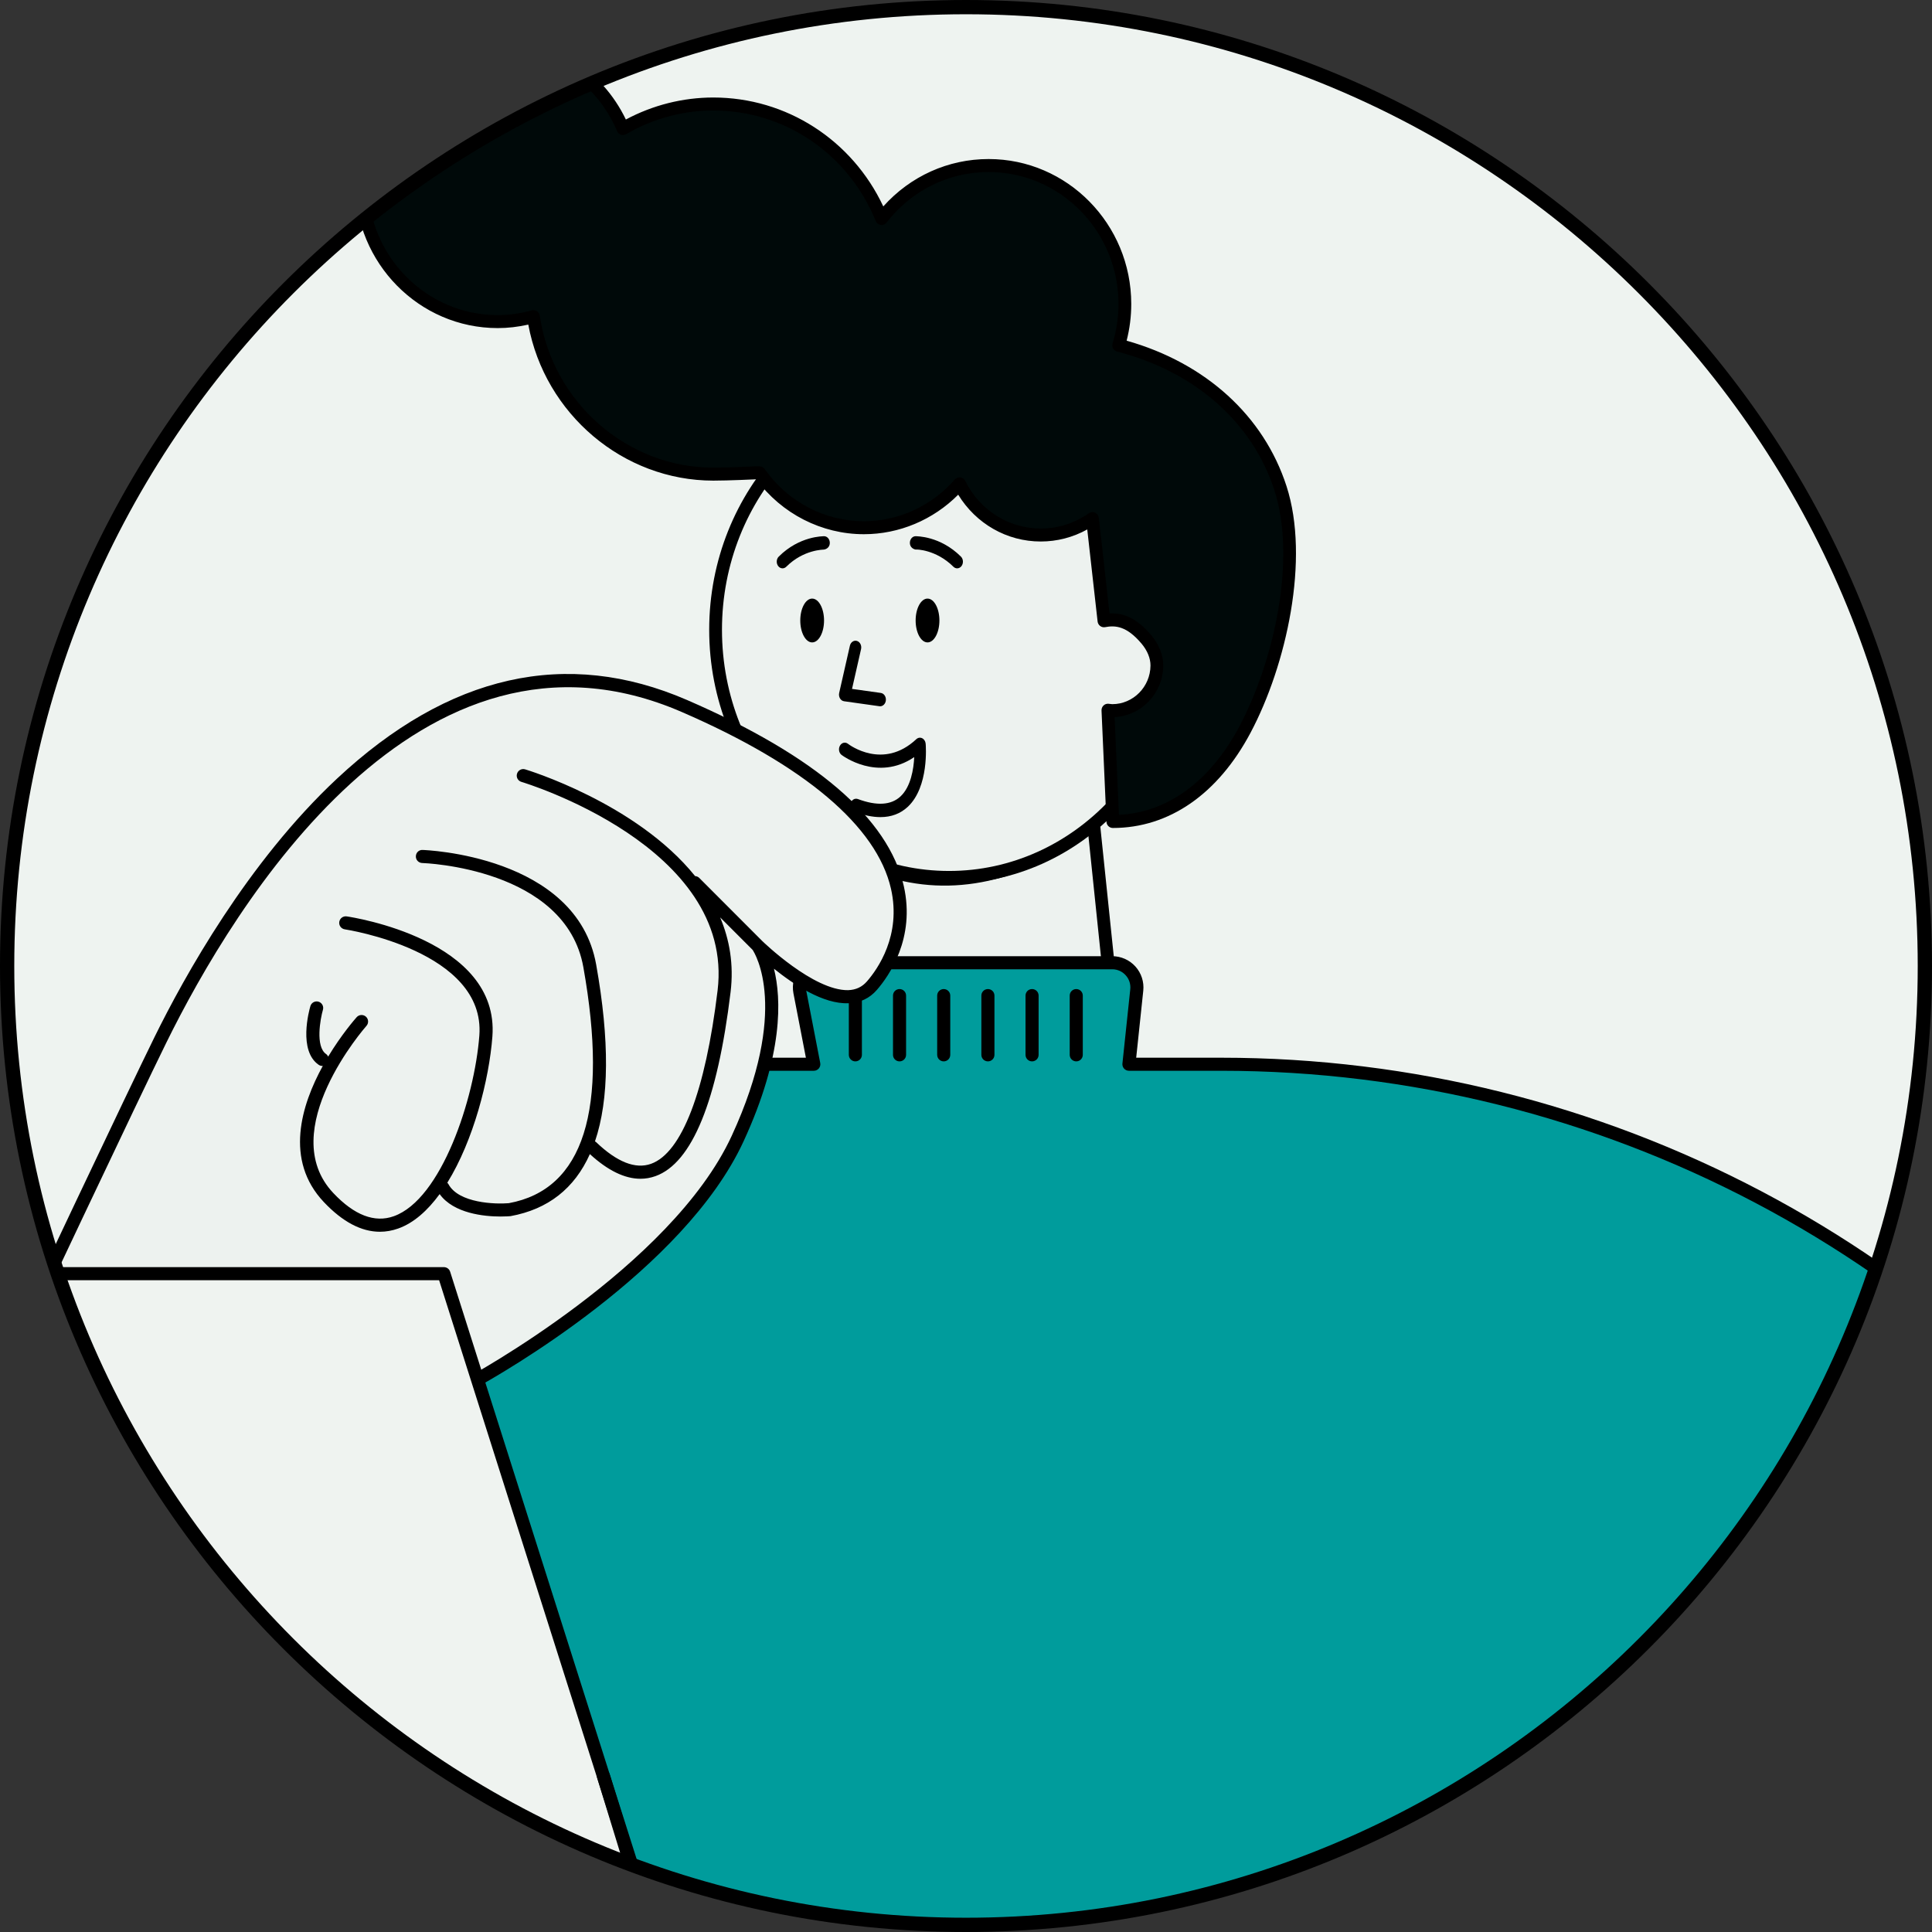 <svg width="78" height="78" viewBox="0 0 1000 1000" fill="none" xmlns="http://www.w3.org/2000/svg">
<rect x="0" y="0" width="1000" height="1000" fill="#333333" stroke="none"/>
<path fill-rule="evenodd" clip-rule="evenodd" d="M996.327 500.002C996.327 774.103 774.124 996.313 500.017 996.313C225.909 996.313 3.706 774.103 3.706 500.002C3.706 225.895 225.909 3.691 500.017 3.691C774.124 3.691 996.327 225.895 996.327 500.002Z" fill="#EEF3F0"/>
<mask id="mask0_1152_4559" style="mask-type:alpha" maskUnits="userSpaceOnUse" x="3" y="3" width="994" height="994">
<path fill-rule="evenodd" clip-rule="evenodd" d="M996.361 500.021C996.361 774.122 774.158 996.332 500.051 996.332C225.943 996.332 3.74 774.122 3.74 500.021C3.74 225.914 225.943 3.711 500.051 3.711C774.158 3.711 996.361 225.914 996.361 500.021Z" fill="white"/>
</mask>
<g mask="url(#mask0_1152_4559)">
<path fill-rule="evenodd" clip-rule="evenodd" d="M415.269 567.423C415.269 567.423 451.783 543.567 445.289 445.047C445.289 445.047 503.036 472.073 566.037 426.377L580.569 566.285C580.569 566.285 536.889 615.9 491.089 611.088C445.289 606.276 415.269 567.423 415.269 567.423Z" fill="#EDF2EF"/>
<path fill-rule="evenodd" clip-rule="evenodd" d="M446.691 442.053C484.026 459.525 523.016 453.496 564.097 423.701C566.157 422.206 569.063 423.503 569.326 426.035L583.858 565.943C583.953 566.86 583.66 567.776 583.051 568.469C553.282 602.283 522.473 617.709 490.744 614.375C459.296 611.072 433.209 596.048 412.653 569.444C411.474 567.917 411.846 565.709 413.461 564.655C436.499 549.603 446.249 509.858 441.991 445.264C441.825 442.754 444.413 440.986 446.691 442.053ZM577.124 565.172L563.325 432.323L560.599 434.171C522.717 459.237 485.963 464.893 450.641 450.953L448.911 450.248L448.997 451.765C452.073 511.078 442.922 549.64 420.999 567.336L420.023 568.094L421.595 569.996C439.806 591.575 462.124 604.034 488.673 607.475L491.435 607.799C520.773 610.881 549.618 596.439 578.088 564.1L577.124 565.172Z" fill="black"/>
<path fill-rule="evenodd" clip-rule="evenodd" d="M491.22 454.12C424.485 454.12 370.386 396.754 370.386 325.979C370.386 255.204 424.485 197.832 491.22 197.832C557.955 197.832 612.055 255.204 612.055 325.979C612.055 396.754 557.955 454.12 491.22 454.12Z" fill="#EDF2EF"/>
<path fill-rule="evenodd" clip-rule="evenodd" d="M491.221 201.133C426.417 201.133 373.692 257.137 373.692 325.975C373.692 394.812 426.417 450.809 491.221 450.809C556.025 450.809 608.749 394.812 608.749 325.975C608.749 257.137 556.025 201.133 491.221 201.133ZM491.221 457.421C422.767 457.421 367.08 398.455 367.08 325.975C367.08 253.487 422.767 194.521 491.221 194.521C559.675 194.521 615.361 253.487 615.361 325.975C615.361 398.455 559.675 457.421 491.221 457.421Z" fill="black"/>
<path fill-rule="evenodd" clip-rule="evenodd" d="M477.305 382.104C476.29 381.603 475.129 381.806 474.276 382.605C457.118 398.665 439.639 385.553 438.904 384.985C437.528 383.923 435.678 384.349 434.768 385.945C433.852 387.534 434.214 389.678 435.579 390.733C435.777 390.895 454.167 404.839 473.209 391.869C472.9 398.016 471.482 407.192 466.097 412.23C461.243 416.761 453.828 417.228 444.021 413.576C442.446 413.008 440.771 413.995 440.264 415.821C439.762 417.64 440.625 419.587 442.195 420.176C447.154 422.015 451.658 422.934 455.713 422.934C461.343 422.934 466.08 421.143 469.872 417.599C480.921 407.24 479.2 385.857 479.125 384.951C479.014 383.686 478.314 382.591 477.305 382.104ZM426.601 277.539C426.046 277.607 413.9 277.323 403.083 288.088C401.829 289.332 401.688 291.517 402.762 292.964C403.351 293.768 404.191 294.174 405.031 294.174C405.72 294.174 406.414 293.897 406.974 293.342C416.011 284.342 426.326 284.525 426.466 284.464C428.135 284.207 429.471 282.983 429.506 281.076C429.541 279.155 428.24 277.586 426.601 277.539ZM497.368 288.095C486.558 277.323 474.387 277.586 473.862 277.539C472.211 277.586 470.916 279.155 470.951 281.076C470.986 282.983 472.375 284.193 473.997 284.464C474.02 284.301 484.446 284.355 493.477 293.336C494.043 293.897 494.731 294.174 495.426 294.174C496.265 294.174 497.1 293.768 497.689 292.971C498.763 291.517 498.622 289.332 497.368 288.095ZM420.369 309.829C416.974 309.829 414.22 314.901 414.22 321.169C414.22 327.431 416.974 332.509 420.369 332.509C423.771 332.509 426.524 327.431 426.524 321.169C426.524 314.901 423.771 309.829 420.369 309.829ZM480.088 309.829C476.686 309.829 473.933 314.901 473.933 321.169C473.933 327.431 476.686 332.509 480.088 332.509C483.483 332.509 486.237 327.431 486.237 321.169C486.237 314.901 483.483 309.829 480.088 309.829ZM436.885 362.967L455.193 365.544C455.316 365.563 455.432 365.571 455.555 365.571C457.043 365.571 458.338 364.272 458.519 362.521C458.717 360.62 457.55 358.896 455.911 358.666L441.005 356.576L445.683 335.972C446.098 334.126 445.147 332.232 443.554 331.746C441.967 331.266 440.328 332.368 439.908 334.214L434.36 358.653C434.138 359.626 434.29 360.647 434.774 361.479C435.258 362.304 436.028 362.845 436.885 362.967Z" fill="black"/>
<path fill-rule="evenodd" clip-rule="evenodd" d="M662.708 252.701C652.308 220.563 624.65 190.523 578.987 178.709C581.057 171.961 582.174 164.784 582.174 157.351C582.174 117.769 550.602 85.678 511.664 85.678C489.17 85.678 469.175 96.431 456.268 113.104C442.138 78.326 408.473 53.831 369.158 53.831C352.113 53.831 336.171 58.495 322.378 66.539C311.588 41.008 286.647 23.125 257.581 23.125C218.636 23.125 187.07 55.215 187.07 94.791C187.07 134.375 218.636 166.457 257.581 166.457C263.988 166.457 270.163 165.51 276.061 163.883C282.858 210.006 321.889 245.415 369.158 245.415C376.941 245.415 390.833 244.75 390.833 244.75H393.094C405.108 261.914 424.785 273.144 447.084 273.144C466.808 273.144 484.462 264.34 496.595 250.449C504.391 266.088 520.187 276.921 538.621 276.921C548.579 276.921 557.789 273.756 565.406 268.413L571.35 321.309C577.744 320.08 584.859 320.872 593.382 331.04C596.535 334.81 598.784 339.582 598.744 344.528C598.651 357.418 588.343 367.835 575.642 367.835C574.868 367.835 574.147 367.68 573.4 367.613L575.946 425.203C606.374 425.203 629.569 405.466 644.353 377.616C662.517 343.366 674.676 289.656 662.708 252.701Z" fill="#000909"/>
<path fill-rule="evenodd" clip-rule="evenodd" d="M511.716 89.04C548.77 89.04 578.921 119.684 578.921 157.346C578.921 164.281 577.896 171.129 575.879 177.702C575.615 178.582 575.707 179.536 576.15 180.343C576.593 181.15 577.34 181.734 578.22 181.963C618.56 192.399 648.228 218.562 659.62 253.75C671.244 289.664 659.303 342.445 641.49 376.014C626.441 404.386 604.397 420.519 579.159 421.762L576.917 371.162C590.809 370.51 601.997 358.823 602.102 344.556C602.142 339.22 599.953 333.642 595.953 328.864C587.642 318.944 580.243 317.157 574.305 317.54L568.745 268.031C568.613 266.854 567.885 265.847 566.827 265.356C565.763 264.859 564.539 264.98 563.581 265.645C556.202 270.82 547.586 273.562 538.673 273.562C522.143 273.562 507.167 264.12 499.596 248.925C499.1 247.937 498.162 247.251 497.071 247.11C495.993 246.996 494.902 247.385 494.175 248.212C482.2 261.922 465.055 269.785 447.137 269.785C426.838 269.785 407.656 259.698 395.834 242.803C395.213 241.915 394.214 241.384 393.143 241.384H390.882C390.591 241.397 376.825 242.049 369.201 242.049C324.603 242.049 285.989 208.232 279.383 163.387C279.238 162.433 278.709 161.593 277.922 161.069C277.129 160.545 276.157 160.383 275.244 160.638C269.34 162.265 263.415 163.098 257.623 163.098C220.57 163.098 190.425 132.453 190.425 94.792C190.425 57.124 220.57 26.486 257.623 26.486C284.521 26.486 308.761 42.722 319.386 67.863C319.756 68.744 320.484 69.422 321.376 69.719C322.276 70.034 323.247 69.927 324.074 69.45C337.827 61.432 353.431 57.192 369.201 57.192C406.155 57.192 439.149 79.645 453.259 114.382C453.709 115.491 454.701 116.264 455.865 116.432C457.008 116.593 458.192 116.116 458.919 115.182C471.78 98.569 491.021 89.04 511.716 89.04ZM575.998 428.56C605.104 428.56 630.428 411.031 647.309 379.208C665.796 344.368 678.114 289.368 665.902 251.646C654.106 215.209 624.041 187.91 583.139 176.337C584.726 170.155 585.533 163.784 585.533 157.346C585.533 115.975 552.42 82.319 511.716 82.319C490.776 82.319 471.198 91.19 457.194 106.842C441.027 72.42 407.048 50.471 369.201 50.471C353.478 50.471 337.906 54.396 323.948 61.856C311.597 36.163 285.949 19.766 257.623 19.766C216.926 19.766 183.813 53.421 183.813 94.792C183.813 136.163 216.926 169.819 257.623 169.819C262.84 169.819 268.15 169.207 273.446 168.011C282.035 214.308 322.573 248.77 369.201 248.77C376.977 248.77 390.465 248.132 391.04 248.105H391.464C404.588 265.921 425.271 276.505 447.137 276.505C465.419 276.505 482.967 269.106 495.966 256.055C505.19 271.109 521.171 280.282 538.673 280.282C547.137 280.282 555.375 278.138 562.761 274.039L568.117 321.693C568.222 322.621 568.698 323.46 569.439 324.012C570.18 324.569 571.105 324.784 572.018 324.61C577.254 323.622 583.152 323.951 590.921 333.218C593.89 336.774 595.517 340.779 595.49 344.502C595.411 355.517 586.524 364.475 575.687 364.475C575.337 364.475 575.006 364.421 574.669 364.374L573.763 364.267C572.765 364.186 571.866 364.502 571.171 365.174C570.477 365.846 570.107 366.787 570.147 367.762L572.699 425.346C572.778 427.145 574.233 428.56 575.998 428.56Z" fill="black"/>
<path fill-rule="evenodd" clip-rule="evenodd" d="M1211.6 937.764L1124.01 810.02C1012.79 647.801 828.75 550.843 632.062 550.843H584.33L588.39 512.421C589.19 504.876 583.272 498.311 575.688 498.311H459.31C456.811 503.117 453.941 507.138 451.277 510.199C442.231 520.586 427.136 515.065 414.454 507.124C413.806 509.115 413.582 511.277 414.011 513.505L421.232 550.843H395.485C392.78 562.031 388.516 574.765 381.798 589.331C349.564 659.207 243.058 716.289 243.058 716.289C243.058 716.289 203.551 903.633 123.03 1056.17L82.168 1295.54H923.394L881.791 1051.87L862.497 907.66L882.109 946.876C883.629 949.924 886.744 951.848 890.155 951.848H1204.19C1211.43 951.848 1215.7 943.728 1211.6 937.764Z" fill="#009C9C"/>
<path fill-rule="evenodd" clip-rule="evenodd" d="M1214.4 935.85L1126.8 808.106C1014.9 644.902 829.952 547.468 632.061 547.468H588.092L591.755 512.781C592.237 508.232 590.756 503.676 587.701 500.278C584.64 496.872 580.263 494.922 575.687 494.922H426.547C421.707 494.922 417.165 497.071 414.09 500.793C411.009 504.536 409.772 509.396 410.685 514.15L417.132 547.468H394.016C394.069 549.729 393.93 551.997 393.58 554.232H421.231C422.243 554.232 423.201 553.782 423.843 553.008C424.484 552.222 424.742 551.197 424.55 550.205L417.33 512.867C416.801 510.103 417.515 507.28 419.307 505.104C421.099 502.936 423.737 501.699 426.547 501.699H575.687C578.385 501.699 580.865 502.797 582.663 504.807C584.468 506.804 585.301 509.396 585.024 512.067L580.964 550.489C580.865 551.448 581.175 552.4 581.817 553.108C582.458 553.822 583.371 554.232 584.329 554.232H632.061C827.717 554.232 1010.58 650.569 1121.22 811.935L1208.81 939.679C1210.01 941.431 1210.14 943.593 1209.15 945.471C1208.17 947.349 1206.31 948.459 1204.19 948.459H890.155C888.012 948.459 886.095 947.276 885.136 945.358L865.525 906.149C864.791 904.668 863.078 903.921 861.505 904.43C859.924 904.913 858.926 906.473 859.144 908.113L878.458 1052.44L919.38 1292.16H86.181L123.056 1076.14C120.768 1076.24 118.493 1076.1 116.265 1075.7L78.835 1294.97C78.663 1295.96 78.934 1296.96 79.582 1297.72C80.223 1298.49 81.169 1298.92 82.167 1298.92H923.393C924.398 1298.92 925.337 1298.49 925.985 1297.72C926.627 1296.96 926.904 1295.96 926.732 1294.97L885.149 1051.42L868.547 927.321L879.079 948.387C881.189 952.605 885.434 955.237 890.155 955.237H1204.19C1208.79 955.237 1212.99 952.704 1215.14 948.625C1217.29 944.545 1217.01 939.652 1214.4 935.85Z" fill="black"/>
<path fill-rule="evenodd" clip-rule="evenodd" d="M442.736 549.364C440.865 549.364 439.351 547.85 439.351 545.979V515.319C439.351 513.441 440.865 511.934 442.736 511.934C444.607 511.934 446.121 513.441 446.121 515.319V545.979C446.121 547.85 444.607 549.364 442.736 549.364Z" fill="black"/>
<path fill-rule="evenodd" clip-rule="evenodd" d="M465.597 549.364C463.726 549.364 462.212 547.85 462.212 545.979V515.319C462.212 513.441 463.726 511.934 465.597 511.934C467.469 511.934 468.983 513.441 468.983 515.319V545.979C468.983 547.85 467.469 549.364 465.597 549.364Z" fill="black"/>
<path fill-rule="evenodd" clip-rule="evenodd" d="M488.468 549.364C486.597 549.364 485.083 547.85 485.083 545.979V515.319C485.083 513.441 486.597 511.934 488.468 511.934C490.34 511.934 491.854 513.441 491.854 515.319V545.979C491.854 547.85 490.34 549.364 488.468 549.364Z" fill="black"/>
<path fill-rule="evenodd" clip-rule="evenodd" d="M511.34 549.364C509.468 549.364 507.954 547.85 507.954 545.979V515.319C507.954 513.441 509.468 511.934 511.34 511.934C513.211 511.934 514.725 513.441 514.725 515.319V545.979C514.725 547.85 513.211 549.364 511.34 549.364Z" fill="black"/>
<path fill-rule="evenodd" clip-rule="evenodd" d="M534.196 549.364C532.325 549.364 530.811 547.85 530.811 545.979V515.319C530.811 513.441 532.325 511.934 534.196 511.934C536.067 511.934 537.581 513.441 537.581 515.319V545.979C537.581 547.85 536.067 549.364 534.196 549.364Z" fill="black"/>
<path fill-rule="evenodd" clip-rule="evenodd" d="M557.067 549.364C555.196 549.364 553.682 547.85 553.682 545.979V515.319C553.682 513.441 555.196 511.934 557.067 511.934C558.938 511.934 560.452 513.441 560.452 515.319V545.979C560.452 547.85 558.938 549.364 557.067 549.364Z" fill="black"/>
<path fill-rule="evenodd" clip-rule="evenodd" d="M1174.62 951.856H898.023C898.023 951.856 999.781 1118.07 898.307 1175.36C796.839 1232.63 338.296 1081.15 338.296 1081.15C338.296 1081.15 213.911 1040.23 204.093 1092.61C203.008 1098.39 203.041 1103.58 203.96 1108.22C203.96 1108.22 166.86 1099.77 149.061 1077.67H111.267C199.709 921.877 243.057 716.297 243.057 716.297C243.057 716.297 349.563 659.215 381.79 589.339C414.024 519.464 392.164 489.485 392.164 489.485C392.164 489.485 433.463 530.664 451.276 510.207C469.082 489.743 496.489 427.087 354.251 365.437C212.007 303.767 113.449 476.406 82.967 538.381C52.486 600.362 -112.332 951.856 -112.332 951.856H-197.025C-197.025 951.856 -303.821 1176.47 -170.021 1234.16C-81.388 1272.38 -7.373 1233.83 52.393 1163.55C88.369 1184.06 142.217 1206.46 222.705 1228.65C222.705 1228.65 321.522 1261.18 363.257 1283.28C404.992 1305.37 869.789 1525.9 1104.24 1352.83C1338.69 1179.76 1174.62 951.856 1174.62 951.856Z" fill="#EDF2EF"/>
<path fill-rule="evenodd" clip-rule="evenodd" d="M1102.24 1350.1C860.229 1528.78 369.691 1282.84 364.845 1280.27C323.335 1258.31 224.763 1225.75 223.612 1225.38C50.688 1177.73 3.115 1128.99 -9.851 1104.18C-15.729 1092.93 -15.656 1084.74 -15.161 1081.05H34.601C34.41 1082.21 34.357 1083.53 34.562 1085.02C36.281 1097.55 54.067 1112.21 87.431 1128.57C153.201 1160.86 235.031 1185.61 235.851 1185.85C236.182 1185.95 236.506 1186 236.83 1186C238.284 1186 239.626 1185.05 240.069 1183.58C240.612 1181.8 239.594 1179.91 237.802 1179.38C236.995 1179.13 155.687 1154.54 90.407 1122.5C50.014 1102.67 42.311 1090.13 41.319 1084.4C41.041 1082.81 41.299 1081.75 41.603 1081.05H147.475C163.912 1100.29 193.475 1109 201.29 1111.04C211.076 1148.51 273.268 1151.52 275.814 1151.61L322.455 1155.71C322.554 1155.72 322.654 1155.72 322.753 1155.72C324.492 1155.72 325.966 1154.38 326.125 1152.63C326.29 1150.77 324.908 1149.13 323.044 1148.96L276.244 1144.86C275.622 1144.84 214.064 1141.95 207.281 1107.56C206.414 1103.15 206.461 1098.34 207.419 1093.22C208.808 1085.8 212.755 1080.27 219.466 1076.3C252.408 1056.81 336.393 1084.08 337.24 1084.36C338.383 1084.74 453.465 1122.63 579.464 1153.02C749.293 1193.98 857.135 1202.47 899.974 1178.3C922.27 1165.71 936.77 1147.01 943.071 1122.69C959.542 1059.2 916.161 976.687 903.935 955.231H1172.85C1179.09 964.435 1213.54 1017.73 1224 1087.93C1239.35 1190.92 1198.38 1279.13 1102.24 1350.1ZM1177.36 949.869C1176.73 948.989 1175.7 948.46 1174.62 948.46H898.024C896.801 948.46 895.677 949.122 895.075 950.199C894.48 951.264 894.5 952.567 895.141 953.611C895.736 954.596 954.484 1051.76 936.519 1121.01C930.694 1143.46 917.278 1160.75 896.649 1172.4C797.634 1228.32 343.931 1079.43 339.355 1077.93C335.785 1076.75 251.594 1049.43 216.022 1070.47C207.651 1075.42 202.513 1082.66 200.768 1091.98C200.014 1096 199.75 1099.9 199.974 1103.63C189.62 1100.58 164.851 1091.87 151.693 1075.55C151.059 1074.74 150.087 1074.28 149.062 1074.28H-17.872C-19.28 1074.28 -20.549 1075.15 -21.039 1076.48C-21.224 1076.95 -25.403 1088.56 -16.186 1106.66C-8.059 1122.63 9.833 1142.6 47.012 1164.4C23.731 1191.29 -1.632 1213.29 -29.145 1227.54C-73.664 1250.59 -120.602 1251.79 -168.678 1231.05C-195.695 1219.4 -214.566 1199.74 -224.774 1172.61C-254.74 1093.03 -202.413 971.96 -194.855 955.231H-112.331C-111.015 955.231 -109.825 954.471 -109.269 953.281C-107.616 949.77 55.885 601.112 86.003 539.865C121 468.733 217.027 309.615 352.903 368.534C416.412 396.06 453.856 427.712 461.182 460.064C466.63 484.132 454.285 501.588 448.725 507.975C446.192 510.878 443.012 512.359 439.005 512.504C421.034 512.835 394.817 487.339 394.553 487.081L361.909 454.391C361.314 453.796 360.554 453.512 359.78 453.459C329.299 415.585 272.614 398.447 271.794 398.209C270.002 397.674 268.124 398.718 267.602 400.503C267.066 402.295 268.098 404.173 269.89 404.702C270.994 405.019 380.449 438.093 371.424 512.676C365.116 564.845 352.884 596.708 336.975 602.388C328.908 605.277 319.334 601.495 308.537 591.154C308.365 590.982 308.153 590.909 307.962 590.784C315.347 569.044 315.572 538.489 308.577 499.26C298.473 442.589 219.506 439.951 218.713 439.931C216.802 439.818 215.288 441.366 215.248 443.23C215.195 445.095 216.67 446.642 218.541 446.695C219.281 446.721 292.78 449.214 301.945 500.609C315.129 574.571 302.044 615.691 263.337 622.766C256.448 623.355 237.458 622.819 232.109 612.914C231.957 612.63 231.732 612.418 231.52 612.194C245.068 590.334 253.168 558.881 254.861 536.493C258.643 486.466 182.684 474.796 179.451 474.32C177.593 474.055 175.887 475.332 175.609 477.176C175.338 479.034 176.621 480.753 178.472 481.025C179.199 481.124 251.416 492.232 248.11 535.977C245.643 568.66 228.452 620.769 203.829 629.51C193.918 633.061 183.398 629.014 172.568 617.562C141.98 585.256 189.19 531.534 189.666 530.998C190.909 529.603 190.784 527.461 189.395 526.218C187.993 524.981 185.858 525.107 184.615 526.489C183.848 527.355 176.832 535.342 169.857 546.9C169.612 546.391 169.281 545.915 168.785 545.571C163.159 541.683 165.79 527.361 167.152 522.654C167.675 520.862 166.637 518.984 164.845 518.468C163.053 517.959 161.175 518.971 160.653 520.769C159.972 523.103 154.312 543.812 164.937 551.138C165.526 551.548 166.194 551.74 166.855 551.74C166.941 551.74 167.013 551.687 167.099 551.68C155.945 571.946 147.098 600.503 167.648 622.217C177.315 632.433 187.028 637.557 196.642 637.557C199.809 637.557 202.963 637.002 206.097 635.884C214.197 633.015 221.351 626.535 227.56 618.065C234.826 628.148 250.755 629.669 259.072 629.669C261.935 629.669 263.886 629.504 264.25 629.471C283.669 625.927 297.343 615.156 305.317 597.363C314.56 605.826 323.321 610.124 331.487 610.124C334.139 610.124 336.73 609.674 339.256 608.768C358.233 601.978 371.318 569.923 378.148 513.483C379.88 499.161 377.599 486.314 372.746 474.836L389.541 491.643C390.757 493.455 408.914 522.469 378.723 587.928C347.343 655.945 242.516 712.736 241.458 713.304C240.579 713.78 239.951 714.62 239.746 715.592C239.197 718.211 203.928 881.93 133.808 1026.73C135.52 1028.71 136.975 1030.81 138.079 1033.07C206.388 893.548 242.232 735.831 246.04 718.521C259.218 711.281 354.153 657.34 384.866 590.751C405.581 545.862 404.451 516.921 400.609 501.416C410.739 509.502 426.078 519.877 439.243 519.268C445.148 519.057 450.054 516.756 453.829 512.418C460.064 505.251 473.923 485.666 467.787 458.564C459.853 423.533 422.111 391.148 355.594 362.313C293.23 335.283 232.261 348.989 174.386 403.062C128.274 446.153 95.412 505.396 79.933 536.876C50.959 595.789 -101.196 920.141 -114.486 948.46H-197.024C-198.333 948.46 -199.523 949.214 -200.085 950.398C-202.717 955.939 -264.202 1087.07 -231.115 1174.99C-220.239 1203.91 -200.132 1224.86 -171.356 1237.27C-147.712 1247.47 -124.312 1252.56 -101.302 1252.56C-75.66 1252.56 -50.495 1246.22 -26.031 1233.55C2.56 1218.74 28.842 1195.81 52.903 1167.79C89.395 1188.25 143.071 1210.2 221.655 1231.86C222.64 1232.18 320.67 1264.55 361.678 1286.27C365.255 1288.15 631.672 1421.71 870.326 1421.7C957.353 1421.7 1040.71 1403.94 1106.26 1355.55C1340.68 1182.49 1179.02 952.176 1177.36 949.869Z" fill="black"/>
<path fill-rule="evenodd" clip-rule="evenodd" d="M347.921 1031.37L229.765 659.258H-333.706L-200.856 1077.67H442.737V1031.37H347.921Z" fill="#EFF3F0"/>
<path fill-rule="evenodd" clip-rule="evenodd" d="M-198.382 1074.28H439.353V1034.75H347.922C346.441 1034.75 345.138 1033.8 344.695 1032.39L227.286 662.64H-329.083L-198.382 1074.28ZM442.732 1081.04H-200.861C-202.336 1081.04 -203.638 1080.1 -204.081 1078.69L-336.938 660.279C-337.262 659.241 -337.077 658.124 -336.436 657.258C-335.808 656.385 -334.789 655.869 -333.712 655.869H229.766C231.24 655.869 232.543 656.821 232.992 658.23L350.395 1027.98H442.732C444.609 1027.98 446.124 1029.5 446.124 1031.37V1077.66C446.124 1079.53 444.609 1081.04 442.732 1081.04Z" fill="black"/>
<path fill-rule="evenodd" clip-rule="evenodd" d="M360.948 1081.05C359.5 1081.05 358.158 1080.12 357.708 1078.66L309.11 920.31C308.561 918.531 309.566 916.64 311.358 916.091C313.15 915.509 315.034 916.534 315.583 918.333L364.181 1076.68C364.73 1078.46 363.725 1080.35 361.94 1080.9C361.609 1081 361.272 1081.05 360.948 1081.05Z" fill="black"/>
</g>
<path fill-rule="evenodd" clip-rule="evenodd" d="M500 7.379C228.372 7.379 7.386 228.365 7.386 500C7.386 771.628 228.372 992.614 500 992.614C771.628 992.614 992.614 771.628 992.614 500C992.614 228.365 771.628 7.379 500 7.379ZM500 1000C224.299 1000 0 775.701 0 500C0 224.299 224.299 0 500 0C775.701 0 1000 224.299 1000 500C1000 775.701 775.701 1000 500 1000Z" fill="black"/>
</svg>
